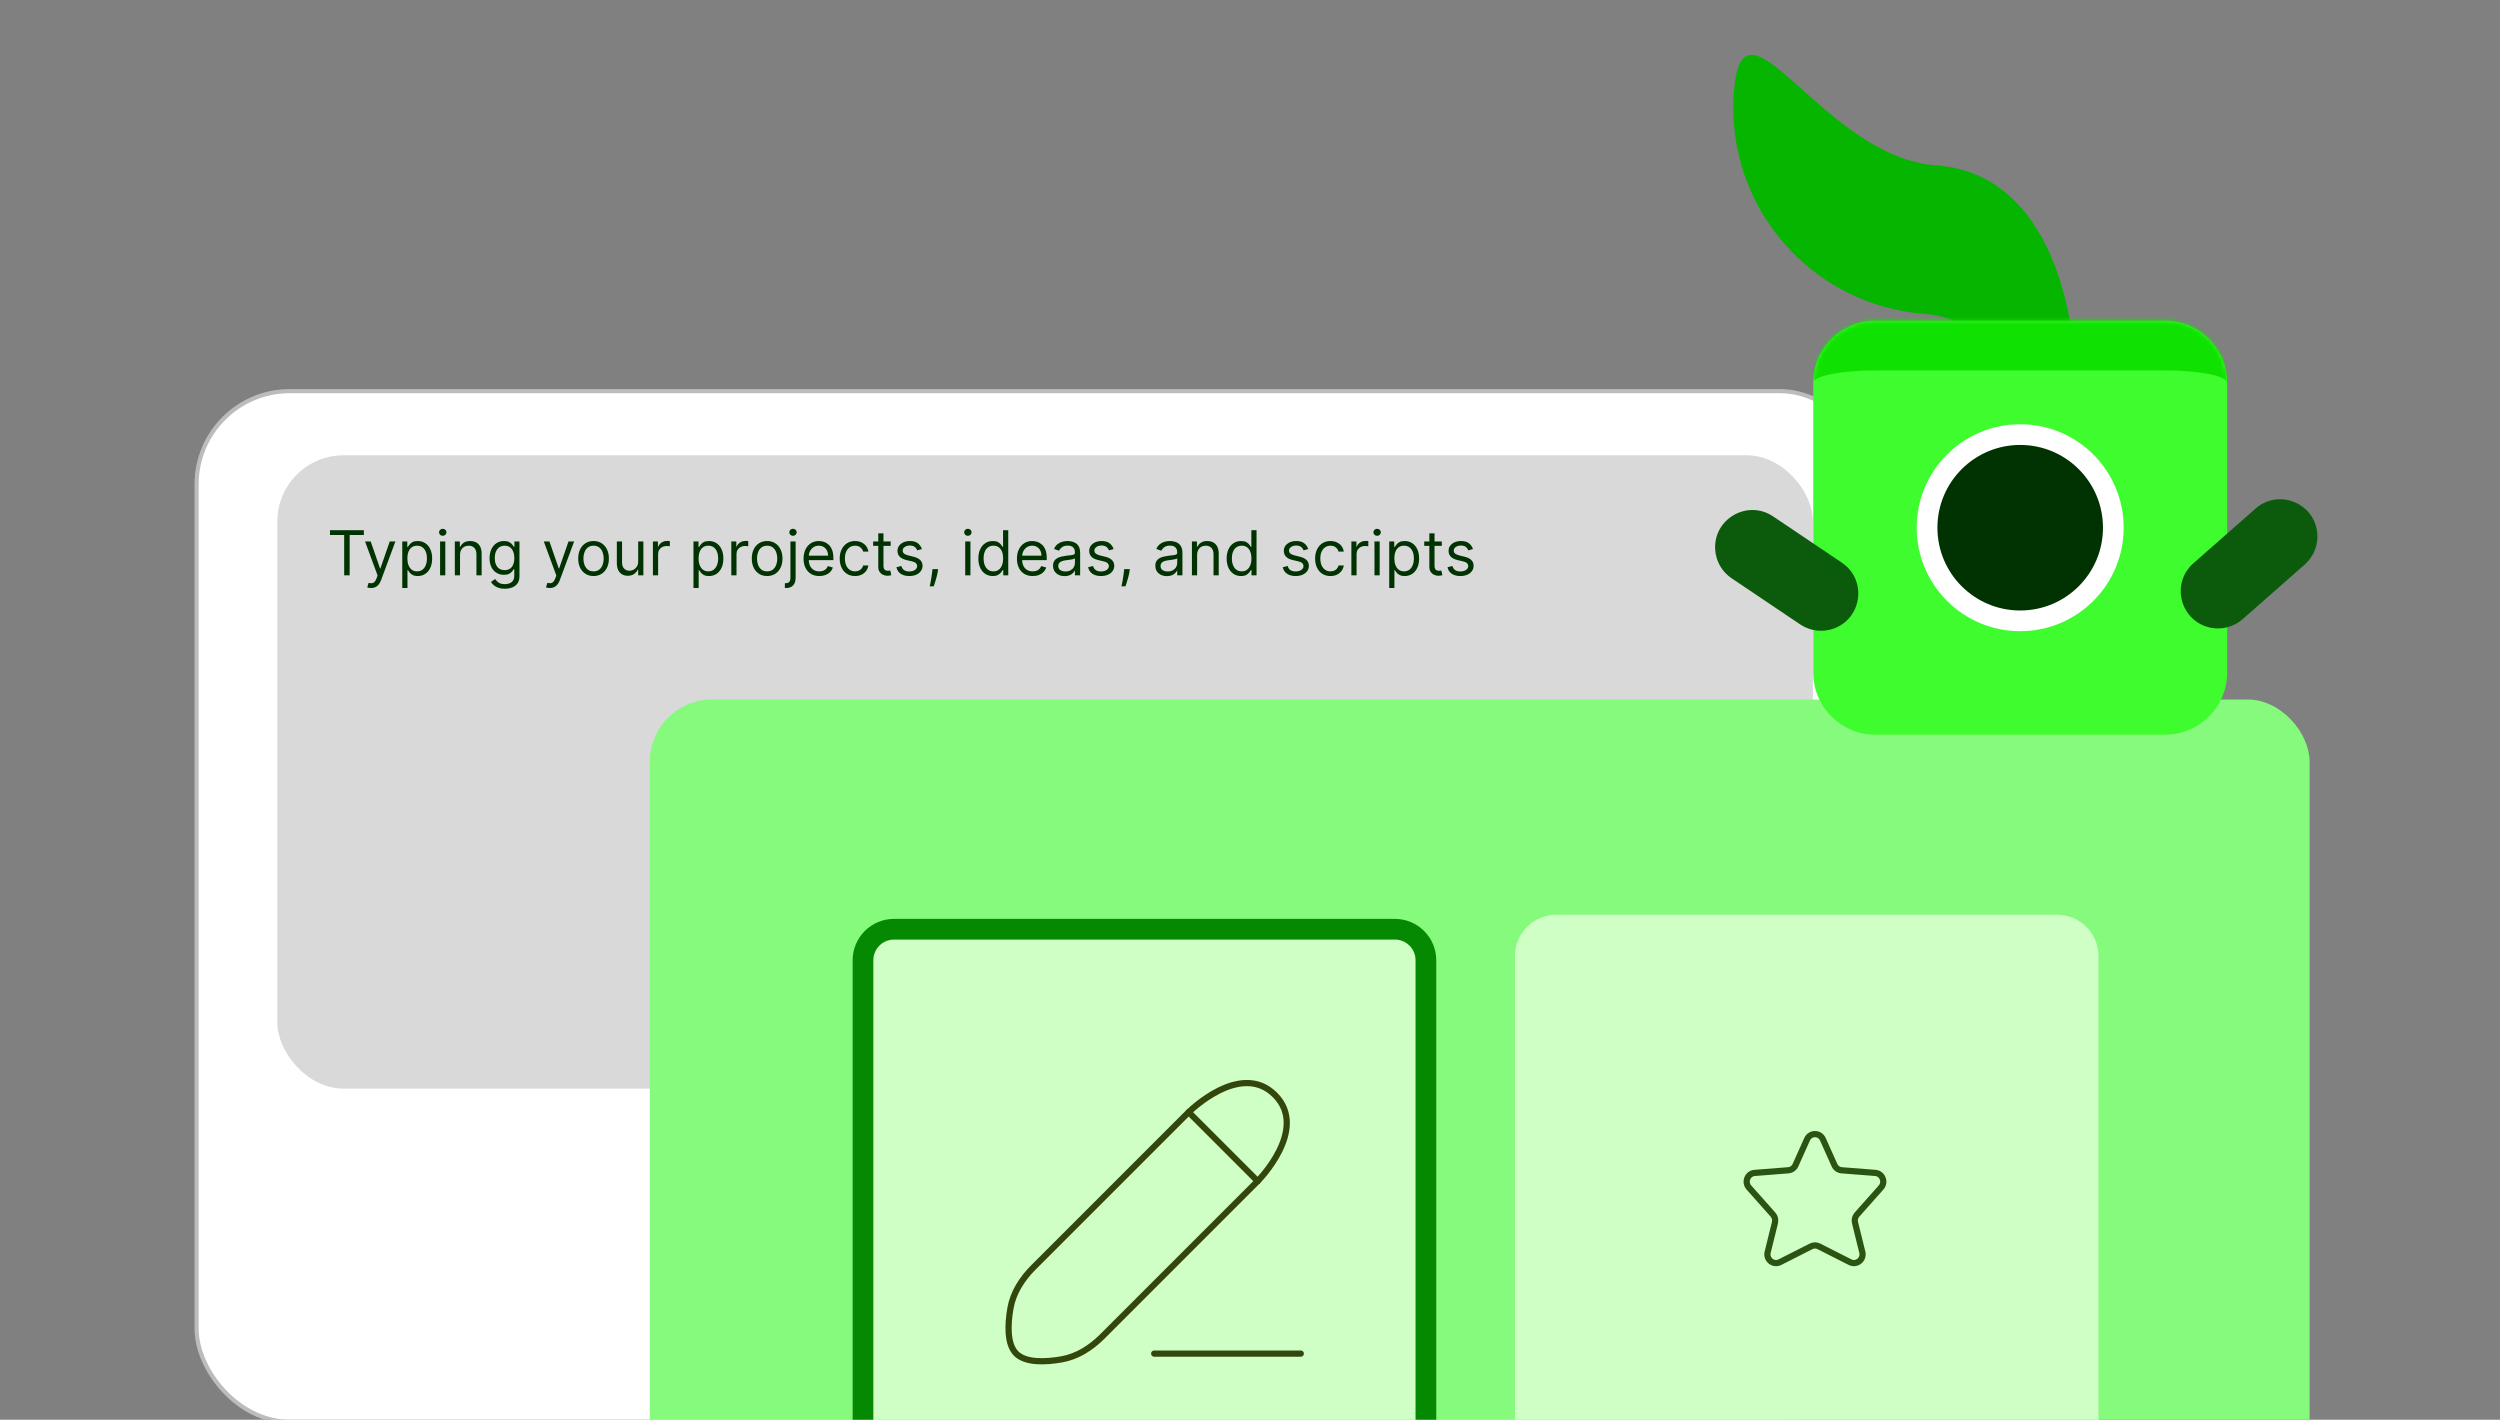 <svg width="604" height="343" viewBox="0 0 604 343" fill="none" xmlns="http://www.w3.org/2000/svg">
<rect x="0" y="0" width="604" height="343" fill="#808080" stroke="none"/>
<rect x="47.5" y="94.5" width="405" height="249" rx="22.5" fill="white" stroke="#BCBCBC"/>
<rect x="67" y="110" width="371" height="153" rx="16" fill="#D9D9D9"/>
<rect x="368" y="279" width="70" height="49" rx="11" fill="#0A6C08"/>
<path d="M411 295L394 302L401 305L404 312L411 295Z" stroke="white" stroke-width="1.5" stroke-linejoin="round"/>
<path d="M79.724 129.263V128.091H87.906V129.263H84.476V139H83.155V129.263H79.724ZM89.647 142.068C89.434 142.068 89.244 142.05 89.077 142.015C88.91 141.983 88.794 141.951 88.731 141.919L89.05 140.811C89.356 140.889 89.625 140.918 89.86 140.896C90.094 140.875 90.302 140.77 90.483 140.582C90.668 140.397 90.836 140.097 90.989 139.682L91.224 139.043L88.198 130.818H89.561L91.82 137.338H91.905L94.164 130.818H95.527L92.054 140.193C91.898 140.616 91.705 140.966 91.474 141.243C91.243 141.523 90.975 141.731 90.669 141.866C90.368 142.001 90.027 142.068 89.647 142.068ZM97.187 142.068V130.818H98.401V132.118H98.55C98.643 131.976 98.77 131.795 98.934 131.575C99.101 131.351 99.339 131.152 99.648 130.978C99.96 130.8 100.383 130.712 100.915 130.712C101.604 130.712 102.212 130.884 102.737 131.228C103.263 131.573 103.673 132.061 103.968 132.693C104.262 133.325 104.41 134.071 104.41 134.93C104.41 135.797 104.262 136.548 103.968 137.184C103.673 137.816 103.264 138.306 102.742 138.654C102.22 138.998 101.619 139.17 100.937 139.17C100.411 139.17 99.99 139.083 99.674 138.909C99.358 138.732 99.115 138.531 98.945 138.308C98.774 138.08 98.643 137.892 98.55 137.743H98.444V142.068H97.187ZM98.422 134.909C98.422 135.527 98.513 136.072 98.694 136.544C98.875 137.013 99.14 137.381 99.488 137.647C99.836 137.91 100.262 138.041 100.766 138.041C101.292 138.041 101.73 137.903 102.082 137.626C102.437 137.345 102.703 136.969 102.881 136.496C103.062 136.021 103.153 135.491 103.153 134.909C103.153 134.334 103.064 133.815 102.886 133.354C102.712 132.888 102.448 132.521 102.093 132.251C101.741 131.978 101.299 131.841 100.766 131.841C100.255 131.841 99.825 131.971 99.477 132.23C99.129 132.485 98.866 132.844 98.689 133.306C98.511 133.764 98.422 134.298 98.422 134.909ZM106.327 139V130.818H107.584V139H106.327ZM106.967 129.455C106.722 129.455 106.51 129.371 106.333 129.204C106.159 129.037 106.072 128.837 106.072 128.602C106.072 128.368 106.159 128.167 106.333 128C106.51 127.833 106.722 127.75 106.967 127.75C107.212 127.75 107.421 127.833 107.595 128C107.773 128.167 107.861 128.368 107.861 128.602C107.861 128.837 107.773 129.037 107.595 129.204C107.421 129.371 107.212 129.455 106.967 129.455ZM111.144 134.078V139H109.887V130.818H111.101V132.097H111.208C111.4 131.681 111.691 131.347 112.081 131.095C112.472 130.839 112.976 130.712 113.594 130.712C114.148 130.712 114.633 130.825 115.048 131.053C115.464 131.276 115.787 131.617 116.018 132.075C116.249 132.53 116.364 133.105 116.364 133.801V139H115.107V133.886C115.107 133.244 114.94 132.743 114.606 132.384C114.273 132.022 113.814 131.841 113.232 131.841C112.831 131.841 112.472 131.928 112.156 132.102C111.844 132.276 111.597 132.53 111.416 132.864C111.235 133.197 111.144 133.602 111.144 134.078ZM121.964 142.239C121.357 142.239 120.835 142.161 120.398 142.004C119.961 141.852 119.597 141.649 119.306 141.397C119.018 141.148 118.789 140.882 118.619 140.598L119.62 139.895C119.734 140.044 119.878 140.214 120.052 140.406C120.226 140.602 120.464 140.77 120.765 140.912C121.071 141.058 121.47 141.131 121.964 141.131C122.624 141.131 123.169 140.971 123.599 140.651C124.029 140.332 124.244 139.831 124.244 139.149V137.487H124.137C124.045 137.636 123.913 137.821 123.743 138.041C123.576 138.258 123.335 138.451 123.019 138.622C122.706 138.789 122.283 138.872 121.751 138.872C121.09 138.872 120.497 138.716 119.972 138.403C119.45 138.091 119.036 137.636 118.731 137.04C118.429 136.443 118.278 135.719 118.278 134.866C118.278 134.028 118.425 133.299 118.72 132.677C119.015 132.052 119.425 131.569 119.95 131.228C120.476 130.884 121.083 130.712 121.772 130.712C122.305 130.712 122.727 130.8 123.04 130.978C123.356 131.152 123.597 131.351 123.764 131.575C123.935 131.795 124.066 131.976 124.158 132.118H124.286V130.818H125.501V139.234C125.501 139.938 125.341 140.509 125.021 140.95C124.705 141.393 124.279 141.718 123.743 141.924C123.21 142.134 122.617 142.239 121.964 142.239ZM121.921 137.743C122.426 137.743 122.852 137.627 123.2 137.397C123.548 137.166 123.812 136.834 123.993 136.401C124.174 135.967 124.265 135.449 124.265 134.845C124.265 134.256 124.176 133.735 123.999 133.284C123.821 132.833 123.558 132.48 123.21 132.224C122.862 131.969 122.433 131.841 121.921 131.841C121.389 131.841 120.945 131.976 120.59 132.246C120.238 132.516 119.973 132.878 119.796 133.332C119.622 133.787 119.535 134.291 119.535 134.845C119.535 135.413 119.624 135.916 119.801 136.353C119.982 136.786 120.249 137.127 120.6 137.375C120.955 137.62 121.396 137.743 121.921 137.743ZM132.83 142.068C132.617 142.068 132.427 142.05 132.26 142.015C132.093 141.983 131.978 141.951 131.914 141.919L132.234 140.811C132.539 140.889 132.809 140.918 133.043 140.896C133.278 140.875 133.486 140.77 133.667 140.582C133.851 140.397 134.02 140.097 134.173 139.682L134.407 139.043L131.381 130.818H132.745L135.004 137.338H135.089L137.347 130.818H138.711L135.238 140.193C135.082 140.616 134.888 140.966 134.657 141.243C134.427 141.523 134.158 141.731 133.853 141.866C133.551 142.001 133.21 142.068 132.83 142.068ZM143.401 139.17C142.663 139.17 142.014 138.995 141.457 138.643C140.903 138.292 140.47 137.8 140.157 137.168C139.848 136.536 139.694 135.797 139.694 134.952C139.694 134.099 139.848 133.355 140.157 132.72C140.47 132.084 140.903 131.591 141.457 131.239C142.014 130.887 142.663 130.712 143.401 130.712C144.14 130.712 144.786 130.887 145.34 131.239C145.898 131.591 146.331 132.084 146.64 132.72C146.952 133.355 147.109 134.099 147.109 134.952C147.109 135.797 146.952 136.536 146.64 137.168C146.331 137.8 145.898 138.292 145.34 138.643C144.786 138.995 144.14 139.17 143.401 139.17ZM143.401 138.041C143.962 138.041 144.424 137.897 144.786 137.61C145.148 137.322 145.416 136.944 145.59 136.475C145.764 136.006 145.851 135.499 145.851 134.952C145.851 134.405 145.764 133.895 145.59 133.423C145.416 132.951 145.148 132.569 144.786 132.278C144.424 131.987 143.962 131.841 143.401 131.841C142.84 131.841 142.378 131.987 142.016 132.278C141.654 132.569 141.386 132.951 141.212 133.423C141.038 133.895 140.951 134.405 140.951 134.952C140.951 135.499 141.038 136.006 141.212 136.475C141.386 136.944 141.654 137.322 142.016 137.61C142.378 137.897 142.84 138.041 143.401 138.041ZM154.184 135.655V130.818H155.441V139H154.184V137.615H154.099C153.907 138.031 153.608 138.384 153.204 138.675C152.799 138.963 152.287 139.107 151.67 139.107C151.158 139.107 150.704 138.995 150.306 138.771C149.908 138.544 149.596 138.203 149.368 137.748C149.141 137.29 149.028 136.713 149.028 136.017V130.818H150.285V135.932C150.285 136.528 150.452 137.004 150.785 137.359C151.123 137.714 151.552 137.892 152.074 137.892C152.387 137.892 152.705 137.812 153.028 137.652C153.355 137.493 153.628 137.248 153.848 136.917C154.072 136.587 154.184 136.166 154.184 135.655ZM157.743 139V130.818H158.958V132.054H159.043C159.192 131.649 159.462 131.321 159.853 131.069C160.243 130.816 160.684 130.69 161.174 130.69C161.266 130.69 161.381 130.692 161.52 130.696C161.658 130.699 161.763 130.705 161.834 130.712V131.99C161.792 131.979 161.694 131.963 161.541 131.942C161.392 131.917 161.234 131.905 161.067 131.905C160.669 131.905 160.314 131.988 160.002 132.155C159.693 132.319 159.448 132.546 159.267 132.837C159.089 133.125 159 133.453 159 133.822V139H157.743ZM167.543 142.068V130.818H168.758V132.118H168.907C168.999 131.976 169.127 131.795 169.29 131.575C169.457 131.351 169.695 131.152 170.004 130.978C170.317 130.8 170.739 130.712 171.272 130.712C171.961 130.712 172.568 130.884 173.094 131.228C173.619 131.573 174.029 132.061 174.324 132.693C174.619 133.325 174.766 134.071 174.766 134.93C174.766 135.797 174.619 136.548 174.324 137.184C174.029 137.816 173.621 138.306 173.099 138.654C172.577 138.998 171.975 139.17 171.293 139.17C170.768 139.17 170.347 139.083 170.031 138.909C169.715 138.732 169.471 138.531 169.301 138.308C169.131 138.08 168.999 137.892 168.907 137.743H168.8V142.068H167.543ZM168.779 134.909C168.779 135.527 168.869 136.072 169.051 136.544C169.232 137.013 169.496 137.381 169.844 137.647C170.192 137.91 170.618 138.041 171.123 138.041C171.648 138.041 172.087 137.903 172.438 137.626C172.794 137.345 173.06 136.969 173.237 136.496C173.419 136.021 173.509 135.491 173.509 134.909C173.509 134.334 173.42 133.815 173.243 133.354C173.069 132.888 172.804 132.521 172.449 132.251C172.097 131.978 171.655 131.841 171.123 131.841C170.611 131.841 170.182 131.971 169.834 132.23C169.486 132.485 169.223 132.844 169.045 133.306C168.868 133.764 168.779 134.298 168.779 134.909ZM176.684 139V130.818H177.898V132.054H177.983C178.133 131.649 178.403 131.321 178.793 131.069C179.184 130.816 179.624 130.69 180.114 130.69C180.206 130.69 180.322 130.692 180.46 130.696C180.599 130.699 180.704 130.705 180.775 130.712V131.99C180.732 131.979 180.634 131.963 180.482 131.942C180.333 131.917 180.175 131.905 180.008 131.905C179.61 131.905 179.255 131.988 178.942 132.155C178.633 132.319 178.388 132.546 178.207 132.837C178.03 133.125 177.941 133.453 177.941 133.822V139H176.684ZM185.34 139.17C184.601 139.17 183.953 138.995 183.395 138.643C182.841 138.292 182.408 137.8 182.096 137.168C181.787 136.536 181.632 135.797 181.632 134.952C181.632 134.099 181.787 133.355 182.096 132.72C182.408 132.084 182.841 131.591 183.395 131.239C183.953 130.887 184.601 130.712 185.34 130.712C186.078 130.712 186.725 130.887 187.279 131.239C187.836 131.591 188.269 132.084 188.578 132.72C188.891 133.355 189.047 134.099 189.047 134.952C189.047 135.797 188.891 136.536 188.578 137.168C188.269 137.8 187.836 138.292 187.279 138.643C186.725 138.995 186.078 139.17 185.34 139.17ZM185.34 138.041C185.901 138.041 186.362 137.897 186.725 137.61C187.087 137.322 187.355 136.944 187.529 136.475C187.703 136.006 187.79 135.499 187.79 134.952C187.79 134.405 187.703 133.895 187.529 133.423C187.355 132.951 187.087 132.569 186.725 132.278C186.362 131.987 185.901 131.841 185.34 131.841C184.779 131.841 184.317 131.987 183.955 132.278C183.593 132.569 183.324 132.951 183.15 133.423C182.976 133.895 182.889 134.405 182.889 134.952C182.889 135.499 182.976 136.006 183.15 136.475C183.324 136.944 183.593 137.322 183.955 137.61C184.317 137.897 184.779 138.041 185.34 138.041ZM190.966 130.818H192.223V139.597C192.223 140.101 192.136 140.538 191.962 140.907C191.792 141.276 191.532 141.562 191.184 141.765C190.84 141.967 190.405 142.068 189.879 142.068C189.837 142.068 189.794 142.068 189.752 142.068C189.709 142.068 189.666 142.068 189.624 142.068V140.896C189.666 140.896 189.705 140.896 189.741 140.896C189.776 140.896 189.815 140.896 189.858 140.896C190.242 140.896 190.522 140.783 190.7 140.555C190.877 140.332 190.966 140.012 190.966 139.597V130.818ZM191.584 129.455C191.339 129.455 191.128 129.371 190.95 129.204C190.776 129.037 190.689 128.837 190.689 128.602C190.689 128.368 190.776 128.167 190.95 128C191.128 127.833 191.339 127.75 191.584 127.75C191.829 127.75 192.038 127.833 192.212 128C192.39 128.167 192.479 128.368 192.479 128.602C192.479 128.837 192.39 129.037 192.212 129.204C192.038 129.371 191.829 129.455 191.584 129.455ZM197.956 139.17C197.168 139.17 196.488 138.996 195.916 138.648C195.348 138.297 194.909 137.807 194.6 137.178C194.295 136.546 194.142 135.811 194.142 134.973C194.142 134.135 194.295 133.396 194.6 132.757C194.909 132.114 195.339 131.614 195.889 131.255C196.443 130.893 197.089 130.712 197.828 130.712C198.254 130.712 198.675 130.783 199.091 130.925C199.506 131.067 199.884 131.298 200.225 131.617C200.566 131.933 200.838 132.352 201.04 132.874C201.243 133.396 201.344 134.039 201.344 134.803V135.335H195.037V134.249H200.065C200.065 133.787 199.973 133.375 199.788 133.013C199.607 132.651 199.348 132.365 199.011 132.155C198.677 131.946 198.283 131.841 197.828 131.841C197.327 131.841 196.894 131.965 196.528 132.214C196.166 132.459 195.887 132.778 195.692 133.173C195.497 133.567 195.399 133.989 195.399 134.44V135.165C195.399 135.783 195.506 136.306 195.719 136.736C195.935 137.162 196.235 137.487 196.619 137.711C197.002 137.931 197.448 138.041 197.956 138.041C198.286 138.041 198.585 137.995 198.851 137.903C199.121 137.807 199.353 137.665 199.549 137.477C199.744 137.285 199.895 137.047 200.001 136.763L201.216 137.104C201.088 137.516 200.873 137.878 200.571 138.19C200.27 138.499 199.897 138.741 199.453 138.915C199.009 139.085 198.51 139.17 197.956 139.17ZM206.58 139.17C205.813 139.17 205.152 138.989 204.598 138.627C204.044 138.265 203.618 137.766 203.32 137.13C203.022 136.495 202.873 135.768 202.873 134.952C202.873 134.121 203.025 133.387 203.331 132.752C203.64 132.113 204.069 131.614 204.62 131.255C205.174 130.893 205.82 130.712 206.559 130.712C207.134 130.712 207.652 130.818 208.114 131.031C208.576 131.244 208.954 131.543 209.249 131.926C209.543 132.31 209.726 132.757 209.797 133.268H208.54C208.444 132.896 208.231 132.565 207.901 132.278C207.574 131.987 207.134 131.841 206.58 131.841C206.09 131.841 205.66 131.969 205.291 132.224C204.925 132.477 204.639 132.833 204.433 133.295C204.231 133.753 204.13 134.291 204.13 134.909C204.13 135.541 204.229 136.092 204.428 136.56C204.63 137.029 204.914 137.393 205.28 137.652C205.65 137.912 206.083 138.041 206.58 138.041C206.907 138.041 207.203 137.984 207.469 137.871C207.736 137.757 207.961 137.594 208.146 137.381C208.331 137.168 208.462 136.912 208.54 136.614H209.797C209.726 137.097 209.55 137.532 209.27 137.919C208.993 138.302 208.625 138.608 208.167 138.835C207.713 139.059 207.184 139.17 206.58 139.17ZM215.193 130.818V131.884H210.953V130.818H215.193ZM212.189 128.858H213.446V136.656C213.446 137.011 213.498 137.278 213.6 137.455C213.707 137.629 213.842 137.746 214.005 137.807C214.172 137.864 214.348 137.892 214.533 137.892C214.671 137.892 214.785 137.885 214.874 137.871C214.962 137.853 215.033 137.839 215.087 137.828L215.342 138.957C215.257 138.989 215.138 139.021 214.985 139.053C214.833 139.089 214.639 139.107 214.405 139.107C214.05 139.107 213.702 139.03 213.361 138.877C213.023 138.725 212.743 138.492 212.519 138.18C212.299 137.867 212.189 137.473 212.189 136.997V128.858ZM222.733 132.651L221.604 132.97C221.533 132.782 221.428 132.599 221.29 132.422C221.155 132.24 220.97 132.091 220.736 131.974C220.501 131.857 220.201 131.798 219.835 131.798C219.335 131.798 218.917 131.914 218.584 132.145C218.253 132.372 218.088 132.661 218.088 133.013C218.088 133.325 218.202 133.572 218.429 133.753C218.656 133.934 219.012 134.085 219.494 134.206L220.709 134.504C221.441 134.682 221.986 134.953 222.344 135.319C222.703 135.681 222.882 136.148 222.882 136.72C222.882 137.189 222.747 137.608 222.477 137.977C222.211 138.347 221.838 138.638 221.359 138.851C220.879 139.064 220.322 139.17 219.686 139.17C218.852 139.17 218.161 138.989 217.614 138.627C217.067 138.265 216.721 137.736 216.575 137.04L217.769 136.741C217.882 137.182 218.097 137.512 218.413 137.732C218.733 137.952 219.15 138.062 219.665 138.062C220.251 138.062 220.716 137.938 221.061 137.69C221.409 137.437 221.583 137.136 221.583 136.784C221.583 136.5 221.483 136.262 221.284 136.07C221.085 135.875 220.78 135.729 220.368 135.634L219.004 135.314C218.255 135.136 217.705 134.861 217.353 134.488C217.005 134.112 216.831 133.641 216.831 133.077C216.831 132.615 216.961 132.207 217.22 131.852C217.483 131.496 217.84 131.218 218.291 131.015C218.745 130.813 219.26 130.712 219.835 130.712C220.645 130.712 221.281 130.889 221.742 131.244C222.208 131.599 222.538 132.068 222.733 132.651ZM226.65 137.509L226.564 138.084C226.504 138.489 226.412 138.922 226.287 139.384C226.167 139.845 226.041 140.28 225.909 140.689C225.778 141.097 225.669 141.422 225.584 141.663H224.625C224.672 141.436 224.732 141.136 224.807 140.763C224.881 140.39 224.956 139.973 225.03 139.511C225.108 139.053 225.172 138.585 225.222 138.105L225.286 137.509H226.65ZM233.197 139V130.818H234.455V139H233.197ZM233.837 129.455C233.592 129.455 233.38 129.371 233.203 129.204C233.029 129.037 232.942 128.837 232.942 128.602C232.942 128.368 233.029 128.167 233.203 128C233.38 127.833 233.592 127.75 233.837 127.75C234.082 127.75 234.291 127.833 234.465 128C234.643 128.167 234.732 128.368 234.732 128.602C234.732 128.837 234.643 129.037 234.465 129.204C234.291 129.371 234.082 129.455 233.837 129.455ZM239.847 139.17C239.165 139.17 238.563 138.998 238.041 138.654C237.519 138.306 237.11 137.816 236.816 137.184C236.521 136.548 236.373 135.797 236.373 134.93C236.373 134.071 236.521 133.325 236.816 132.693C237.11 132.061 237.521 131.573 238.046 131.228C238.572 130.884 239.179 130.712 239.868 130.712C240.4 130.712 240.821 130.8 241.13 130.978C241.443 131.152 241.681 131.351 241.844 131.575C242.011 131.795 242.141 131.976 242.233 132.118H242.339V128.091H243.597V139H242.382V137.743H242.233C242.141 137.892 242.009 138.08 241.839 138.308C241.668 138.531 241.425 138.732 241.109 138.909C240.793 139.083 240.372 139.17 239.847 139.17ZM240.017 138.041C240.521 138.041 240.947 137.91 241.295 137.647C241.643 137.381 241.908 137.013 242.089 136.544C242.27 136.072 242.361 135.527 242.361 134.909C242.361 134.298 242.272 133.764 242.094 133.306C241.917 132.844 241.654 132.485 241.306 132.23C240.958 131.971 240.528 131.841 240.017 131.841C239.484 131.841 239.04 131.978 238.685 132.251C238.334 132.521 238.069 132.888 237.892 133.354C237.718 133.815 237.631 134.334 237.631 134.909C237.631 135.491 237.719 136.021 237.897 136.496C238.078 136.969 238.344 137.345 238.696 137.626C239.051 137.903 239.491 138.041 240.017 138.041ZM249.504 139.17C248.715 139.17 248.035 138.996 247.464 138.648C246.896 138.297 246.457 137.807 246.148 137.178C245.843 136.546 245.69 135.811 245.69 134.973C245.69 134.135 245.843 133.396 246.148 132.757C246.457 132.114 246.887 131.614 247.437 131.255C247.991 130.893 248.637 130.712 249.376 130.712C249.802 130.712 250.223 130.783 250.638 130.925C251.054 131.067 251.432 131.298 251.773 131.617C252.114 131.933 252.386 132.352 252.588 132.874C252.79 133.396 252.892 134.039 252.892 134.803V135.335H246.585V134.249H251.613C251.613 133.787 251.521 133.375 251.336 133.013C251.155 132.651 250.896 132.365 250.559 132.155C250.225 131.946 249.831 131.841 249.376 131.841C248.875 131.841 248.442 131.965 248.076 132.214C247.714 132.459 247.435 132.778 247.24 133.173C247.045 133.567 246.947 133.989 246.947 134.44V135.165C246.947 135.783 247.054 136.306 247.267 136.736C247.483 137.162 247.783 137.487 248.167 137.711C248.55 137.931 248.996 138.041 249.504 138.041C249.834 138.041 250.132 137.995 250.399 137.903C250.669 137.807 250.901 137.665 251.097 137.477C251.292 137.285 251.443 137.047 251.549 136.763L252.764 137.104C252.636 137.516 252.421 137.878 252.119 138.19C251.817 138.499 251.445 138.741 251.001 138.915C250.557 139.085 250.058 139.17 249.504 139.17ZM257.212 139.192C256.693 139.192 256.223 139.094 255.8 138.899C255.377 138.7 255.042 138.414 254.793 138.041C254.545 137.665 254.42 137.21 254.42 136.678C254.42 136.209 254.513 135.829 254.697 135.538C254.882 135.243 255.129 135.012 255.438 134.845C255.747 134.678 256.088 134.554 256.46 134.472C256.837 134.387 257.215 134.32 257.595 134.27C258.092 134.206 258.495 134.158 258.804 134.126C259.117 134.091 259.344 134.032 259.486 133.95C259.632 133.869 259.704 133.727 259.704 133.524V133.482C259.704 132.956 259.561 132.548 259.273 132.256C258.989 131.965 258.557 131.82 257.979 131.82C257.378 131.82 256.908 131.951 256.567 132.214C256.226 132.477 255.986 132.757 255.848 133.055L254.655 132.629C254.868 132.132 255.152 131.745 255.507 131.468C255.866 131.187 256.256 130.992 256.679 130.882C257.105 130.768 257.524 130.712 257.936 130.712C258.199 130.712 258.501 130.744 258.842 130.808C259.186 130.868 259.518 130.994 259.838 131.186C260.161 131.377 260.429 131.667 260.642 132.054C260.855 132.441 260.962 132.96 260.962 133.609V139H259.704V137.892H259.641C259.555 138.07 259.413 138.26 259.214 138.462C259.016 138.664 258.751 138.837 258.421 138.979C258.09 139.121 257.687 139.192 257.212 139.192ZM257.403 138.062C257.9 138.062 258.32 137.965 258.66 137.77C259.005 137.574 259.264 137.322 259.438 137.013C259.616 136.704 259.704 136.379 259.704 136.038V134.888C259.651 134.952 259.534 135.01 259.353 135.064C259.175 135.113 258.969 135.158 258.735 135.197C258.504 135.232 258.279 135.264 258.059 135.293C257.842 135.317 257.666 135.339 257.531 135.357C257.204 135.399 256.899 135.468 256.615 135.564C256.334 135.657 256.107 135.797 255.933 135.985C255.763 136.17 255.677 136.422 255.677 136.741C255.677 137.178 255.839 137.509 256.162 137.732C256.489 137.952 256.903 138.062 257.403 138.062ZM269.051 132.651L267.922 132.97C267.851 132.782 267.746 132.599 267.608 132.422C267.473 132.24 267.288 132.091 267.054 131.974C266.82 131.857 266.52 131.798 266.154 131.798C265.653 131.798 265.236 131.914 264.902 132.145C264.572 132.372 264.407 132.661 264.407 133.013C264.407 133.325 264.52 133.572 264.748 133.753C264.975 133.934 265.33 134.085 265.813 134.206L267.027 134.504C267.759 134.682 268.304 134.953 268.663 135.319C269.021 135.681 269.201 136.148 269.201 136.72C269.201 137.189 269.066 137.608 268.796 137.977C268.529 138.347 268.157 138.638 267.677 138.851C267.198 139.064 266.64 139.17 266.005 139.17C265.17 139.17 264.479 138.989 263.933 138.627C263.386 138.265 263.039 137.736 262.894 137.04L264.087 136.741C264.201 137.182 264.415 137.512 264.732 137.732C265.051 137.952 265.468 138.062 265.983 138.062C266.569 138.062 267.034 137.938 267.379 137.69C267.727 137.437 267.901 137.136 267.901 136.784C267.901 136.5 267.801 136.262 267.603 136.07C267.404 135.875 267.098 135.729 266.686 135.634L265.323 135.314C264.574 135.136 264.023 134.861 263.672 134.488C263.324 134.112 263.15 133.641 263.15 133.077C263.15 132.615 263.279 132.207 263.538 131.852C263.801 131.496 264.158 131.218 264.609 131.015C265.064 130.813 265.578 130.712 266.154 130.712C266.963 130.712 267.599 130.889 268.061 131.244C268.526 131.599 268.856 132.068 269.051 132.651ZM272.968 137.509L272.883 138.084C272.822 138.489 272.73 138.922 272.606 139.384C272.485 139.845 272.359 140.28 272.228 140.689C272.096 141.097 271.988 141.422 271.903 141.663H270.944C270.99 141.436 271.05 141.136 271.125 140.763C271.199 140.39 271.274 139.973 271.349 139.511C271.427 139.053 271.491 138.585 271.54 138.105L271.604 137.509H272.968ZM281.923 139.192C281.405 139.192 280.934 139.094 280.512 138.899C280.089 138.7 279.754 138.414 279.505 138.041C279.257 137.665 279.132 137.21 279.132 136.678C279.132 136.209 279.225 135.829 279.409 135.538C279.594 135.243 279.841 135.012 280.15 134.845C280.459 134.678 280.8 134.554 281.172 134.472C281.549 134.387 281.927 134.32 282.307 134.27C282.804 134.206 283.207 134.158 283.516 134.126C283.829 134.091 284.056 134.032 284.198 133.95C284.344 133.869 284.416 133.727 284.416 133.524V133.482C284.416 132.956 284.273 132.548 283.985 132.256C283.701 131.965 283.269 131.82 282.691 131.82C282.09 131.82 281.62 131.951 281.279 132.214C280.938 132.477 280.698 132.757 280.56 133.055L279.367 132.629C279.58 132.132 279.864 131.745 280.219 131.468C280.578 131.187 280.968 130.992 281.391 130.882C281.817 130.768 282.236 130.712 282.648 130.712C282.911 130.712 283.213 130.744 283.553 130.808C283.898 130.868 284.23 130.994 284.55 131.186C284.873 131.377 285.141 131.667 285.354 132.054C285.567 132.441 285.673 132.96 285.673 133.609V139H284.416V137.892H284.352C284.267 138.07 284.125 138.26 283.926 138.462C283.727 138.664 283.463 138.837 283.133 138.979C282.802 139.121 282.399 139.192 281.923 139.192ZM282.115 138.062C282.612 138.062 283.031 137.965 283.372 137.77C283.717 137.574 283.976 137.322 284.15 137.013C284.328 136.704 284.416 136.379 284.416 136.038V134.888C284.363 134.952 284.246 135.01 284.065 135.064C283.887 135.113 283.681 135.158 283.447 135.197C283.216 135.232 282.991 135.264 282.77 135.293C282.554 135.317 282.378 135.339 282.243 135.357C281.916 135.399 281.611 135.468 281.327 135.564C281.046 135.657 280.819 135.797 280.645 135.985C280.475 136.17 280.389 136.422 280.389 136.741C280.389 137.178 280.551 137.509 280.874 137.732C281.201 137.952 281.615 138.062 282.115 138.062ZM289.225 134.078V139H287.968V130.818H289.182V132.097H289.289C289.481 131.681 289.772 131.347 290.163 131.095C290.553 130.839 291.057 130.712 291.675 130.712C292.229 130.712 292.714 130.825 293.13 131.053C293.545 131.276 293.868 131.617 294.099 132.075C294.33 132.53 294.445 133.105 294.445 133.801V139H293.188V133.886C293.188 133.244 293.021 132.743 292.687 132.384C292.354 132.022 291.896 131.841 291.313 131.841C290.912 131.841 290.553 131.928 290.237 132.102C289.925 132.276 289.678 132.53 289.497 132.864C289.316 133.197 289.225 133.602 289.225 134.078ZM299.832 139.17C299.15 139.17 298.548 138.998 298.026 138.654C297.504 138.306 297.096 137.816 296.801 137.184C296.506 136.548 296.359 135.797 296.359 134.93C296.359 134.071 296.506 133.325 296.801 132.693C297.096 132.061 297.506 131.573 298.031 131.228C298.557 130.884 299.164 130.712 299.853 130.712C300.386 130.712 300.807 130.8 301.116 130.978C301.428 131.152 301.666 131.351 301.829 131.575C301.996 131.795 302.126 131.976 302.218 132.118H302.325V128.091H303.582V139H302.367V137.743H302.218C302.126 137.892 301.994 138.08 301.824 138.308C301.654 138.531 301.41 138.732 301.094 138.909C300.778 139.083 300.357 139.17 299.832 139.17ZM300.002 138.041C300.507 138.041 300.933 137.91 301.281 137.647C301.629 137.381 301.893 137.013 302.074 136.544C302.256 136.072 302.346 135.527 302.346 134.909C302.346 134.298 302.257 133.764 302.08 133.306C301.902 132.844 301.639 132.485 301.291 132.23C300.943 131.971 300.514 131.841 300.002 131.841C299.47 131.841 299.026 131.978 298.671 132.251C298.319 132.521 298.055 132.888 297.877 133.354C297.703 133.815 297.616 134.334 297.616 134.909C297.616 135.491 297.705 136.021 297.882 136.496C298.063 136.969 298.33 137.345 298.681 137.626C299.036 137.903 299.477 138.041 300.002 138.041ZM316.073 132.651L314.944 132.97C314.873 132.782 314.768 132.599 314.629 132.422C314.494 132.24 314.31 132.091 314.075 131.974C313.841 131.857 313.541 131.798 313.175 131.798C312.675 131.798 312.257 131.914 311.923 132.145C311.593 132.372 311.428 132.661 311.428 133.013C311.428 133.325 311.542 133.572 311.769 133.753C311.996 133.934 312.351 134.085 312.834 134.206L314.049 134.504C314.78 134.682 315.325 134.953 315.684 135.319C316.043 135.681 316.222 136.148 316.222 136.72C316.222 137.189 316.087 137.608 315.817 137.977C315.551 138.347 315.178 138.638 314.699 138.851C314.219 139.064 313.662 139.17 313.026 139.17C312.192 139.17 311.501 138.989 310.954 138.627C310.407 138.265 310.061 137.736 309.915 137.04L311.108 136.741C311.222 137.182 311.437 137.512 311.753 137.732C312.073 137.952 312.49 138.062 313.005 138.062C313.591 138.062 314.056 137.938 314.4 137.69C314.748 137.437 314.922 137.136 314.922 136.784C314.922 136.5 314.823 136.262 314.624 136.07C314.425 135.875 314.12 135.729 313.708 135.634L312.344 135.314C311.595 135.136 311.045 134.861 310.693 134.488C310.345 134.112 310.171 133.641 310.171 133.077C310.171 132.615 310.301 132.207 310.56 131.852C310.823 131.496 311.18 131.218 311.631 131.015C312.085 130.813 312.6 130.712 313.175 130.712C313.985 130.712 314.621 130.889 315.082 131.244C315.547 131.599 315.878 132.068 316.073 132.651ZM321.438 139.17C320.671 139.17 320.011 138.989 319.457 138.627C318.903 138.265 318.477 137.766 318.178 137.13C317.88 136.495 317.731 135.768 317.731 134.952C317.731 134.121 317.884 133.387 318.189 132.752C318.498 132.113 318.928 131.614 319.478 131.255C320.032 130.893 320.678 130.712 321.417 130.712C321.992 130.712 322.511 130.818 322.972 131.031C323.434 131.244 323.812 131.543 324.107 131.926C324.402 132.31 324.585 132.757 324.656 133.268H323.399C323.303 132.896 323.09 132.565 322.759 132.278C322.433 131.987 321.992 131.841 321.438 131.841C320.948 131.841 320.519 131.969 320.149 132.224C319.783 132.477 319.498 132.833 319.292 133.295C319.089 133.753 318.988 134.291 318.988 134.909C318.988 135.541 319.087 136.092 319.286 136.56C319.489 137.029 319.773 137.393 320.139 137.652C320.508 137.912 320.941 138.041 321.438 138.041C321.765 138.041 322.062 137.984 322.328 137.871C322.594 137.757 322.82 137.594 323.004 137.381C323.189 137.168 323.32 136.912 323.399 136.614H324.656C324.585 137.097 324.409 137.532 324.128 137.919C323.851 138.302 323.484 138.608 323.026 138.835C322.571 139.059 322.042 139.17 321.438 139.17ZM326.493 139V130.818H327.708V132.054H327.793C327.942 131.649 328.212 131.321 328.603 131.069C328.993 130.816 329.434 130.69 329.924 130.69C330.016 130.69 330.131 130.692 330.27 130.696C330.408 130.699 330.513 130.705 330.584 130.712V131.99C330.542 131.979 330.444 131.963 330.291 131.942C330.142 131.917 329.984 131.905 329.817 131.905C329.419 131.905 329.064 131.988 328.752 132.155C328.443 132.319 328.198 132.546 328.017 132.837C327.839 133.125 327.75 133.453 327.75 133.822V139H326.493ZM332.074 139V130.818H333.331V139H332.074ZM332.714 129.455C332.469 129.455 332.257 129.371 332.08 129.204C331.906 129.037 331.819 128.837 331.819 128.602C331.819 128.368 331.906 128.167 332.08 128C332.257 127.833 332.469 127.75 332.714 127.75C332.959 127.75 333.168 127.833 333.342 128C333.52 128.167 333.608 128.368 333.608 128.602C333.608 128.837 333.52 129.037 333.342 129.204C333.168 129.371 332.959 129.455 332.714 129.455ZM335.634 142.068V130.818H336.848V132.118H336.998C337.09 131.976 337.218 131.795 337.381 131.575C337.548 131.351 337.786 131.152 338.095 130.978C338.407 130.8 338.83 130.712 339.363 130.712C340.052 130.712 340.659 130.884 341.184 131.228C341.71 131.573 342.12 132.061 342.415 132.693C342.71 133.325 342.857 134.071 342.857 134.93C342.857 135.797 342.71 136.548 342.415 137.184C342.12 137.816 341.712 138.306 341.19 138.654C340.668 138.998 340.066 139.17 339.384 139.17C338.858 139.17 338.438 139.083 338.122 138.909C337.805 138.732 337.562 138.531 337.392 138.308C337.221 138.08 337.09 137.892 336.998 137.743H336.891V142.068H335.634ZM336.87 134.909C336.87 135.527 336.96 136.072 337.141 136.544C337.323 137.013 337.587 137.381 337.935 137.647C338.283 137.91 338.709 138.041 339.214 138.041C339.739 138.041 340.178 137.903 340.529 137.626C340.884 137.345 341.151 136.969 341.328 136.496C341.509 136.021 341.6 135.491 341.6 134.909C341.6 134.334 341.511 133.815 341.334 133.354C341.16 132.888 340.895 132.521 340.54 132.251C340.188 131.978 339.746 131.841 339.214 131.841C338.702 131.841 338.272 131.971 337.924 132.23C337.576 132.485 337.314 132.844 337.136 133.306C336.959 133.764 336.87 134.298 336.87 134.909ZM348.333 130.818V131.884H344.093V130.818H348.333ZM345.329 128.858H346.586V136.656C346.586 137.011 346.637 137.278 346.74 137.455C346.847 137.629 346.982 137.746 347.145 137.807C347.312 137.864 347.488 137.892 347.672 137.892C347.811 137.892 347.924 137.885 348.013 137.871C348.102 137.853 348.173 137.839 348.226 137.828L348.482 138.957C348.397 138.989 348.278 139.021 348.125 139.053C347.972 139.089 347.779 139.107 347.544 139.107C347.189 139.107 346.841 139.03 346.5 138.877C346.163 138.725 345.883 138.492 345.659 138.18C345.439 137.867 345.329 137.473 345.329 136.997V128.858ZM355.873 132.651L354.744 132.97C354.672 132.782 354.568 132.599 354.429 132.422C354.294 132.24 354.11 132.091 353.875 131.974C353.641 131.857 353.341 131.798 352.975 131.798C352.474 131.798 352.057 131.914 351.723 132.145C351.393 132.372 351.228 132.661 351.228 133.013C351.228 133.325 351.342 133.572 351.569 133.753C351.796 133.934 352.151 134.085 352.634 134.206L353.849 134.504C354.58 134.682 355.125 134.953 355.484 135.319C355.843 135.681 356.022 136.148 356.022 136.72C356.022 137.189 355.887 137.608 355.617 137.977C355.351 138.347 354.978 138.638 354.498 138.851C354.019 139.064 353.462 139.17 352.826 139.17C351.991 139.17 351.301 138.989 350.754 138.627C350.207 138.265 349.861 137.736 349.715 137.04L350.908 136.741C351.022 137.182 351.237 137.512 351.553 137.732C351.872 137.952 352.29 138.062 352.805 138.062C353.391 138.062 353.856 137.938 354.2 137.69C354.548 137.437 354.722 137.136 354.722 136.784C354.722 136.5 354.623 136.262 354.424 136.07C354.225 135.875 353.92 135.729 353.508 135.634L352.144 135.314C351.395 135.136 350.844 134.861 350.493 134.488C350.145 134.112 349.971 133.641 349.971 133.077C349.971 132.615 350.1 132.207 350.36 131.852C350.622 131.496 350.979 131.218 351.43 131.015C351.885 130.813 352.4 130.712 352.975 130.712C353.785 130.712 354.42 130.889 354.882 131.244C355.347 131.599 355.677 132.068 355.873 132.651Z" fill="#003301"/>
<rect x="157" y="169" width="401" height="252" rx="15" fill="#86FA7C"/>
<path d="M208.5 232C208.5 227.858 211.858 224.5 216 224.5H337C341.142 224.5 344.5 227.858 344.5 232V347C344.5 351.142 341.142 354.5 337 354.5H216C211.858 354.5 208.5 351.142 208.5 347V232Z" fill="#CFFFC5" stroke="#068902" stroke-width="5"/>
<path d="M501.347 103.486C499.39 131.031 492.759 77.813 465.214 75.856C437.669 73.899 416.926 49.983 418.883 22.439C420.84 -5.106 440.22 37.99 467.765 39.947C495.31 41.904 503.304 75.942 501.347 103.486Z" fill="#06B500"/>
<mask id="path-9-inside-1_10_5" fill="white">
<path d="M438.08 92.496C438.08 84.212 444.796 77.496 453.08 77.496H523.08C531.364 77.496 538.08 84.212 538.08 92.496V162.496C538.08 170.78 531.364 177.496 523.08 177.496H453.08C444.796 177.496 438.08 170.78 438.08 162.496V92.496Z"/>
</mask>
<path d="M438.08 92.496C438.08 84.212 444.796 77.496 453.08 77.496H523.08C531.364 77.496 538.08 84.212 538.08 92.496V162.496C538.08 170.78 531.364 177.496 523.08 177.496H453.08C444.796 177.496 438.08 170.78 438.08 162.496V92.496Z" fill="#3FFC2E"/>
<path d="M438.08 92.496C438.08 77.584 450.168 65.496 465.08 65.496H511.08C525.992 65.496 538.08 77.584 538.08 92.496C538.08 90.839 531.364 89.496 523.08 89.496H453.08C444.796 89.496 438.08 90.839 438.08 92.496ZM538.08 177.496H438.08H538.08ZM438.08 177.496V77.496V177.496ZM538.08 77.496V177.496V77.496Z" fill="#0FE200" mask="url(#path-9-inside-1_10_5)"/>
<circle cx="488.08" cy="127.496" r="25" fill="white"/>
<circle cx="488.08" cy="127.496" r="20" fill="#003301"/>
<path d="M414.393 132.854C413.878 125.383 422.183 120.588 428.396 124.77L444.986 135.933C451.077 140.032 449.962 149.307 443.073 151.845C440.361 152.844 437.335 152.48 434.937 150.867L418.347 139.703C416.043 138.153 414.583 135.625 414.393 132.854Z" fill="#0C5B0C"/>
<path d="M534.187 151.676C526.831 150.273 524.305 141.023 529.929 136.077L544.944 122.871C550.457 118.022 559.144 121.459 559.847 128.767C560.123 131.644 559.002 134.478 556.832 136.387L541.817 149.593C539.731 151.427 536.916 152.196 534.187 151.676Z" fill="#0C5B0C"/>
<path d="M366 231C366 225.477 370.477 221 376 221H497C502.523 221 507 225.477 507 231V346C507 351.523 502.523 356 497 356H376C370.477 356 366 351.523 366 346V231Z" fill="#CFFFC5"/>
<path d="M439.434 301.118C438.846 300.82 438.154 300.82 437.566 301.118L430.029 304.938C428.433 305.747 426.635 304.285 427.068 302.53L428.831 295.385C428.999 294.702 428.821 293.978 428.357 293.455L422.539 286.903C421.38 285.597 422.203 283.51 423.932 283.375L432.047 282.742C432.806 282.683 433.474 282.21 433.789 281.507L436.598 275.241C437.34 273.586 439.66 273.586 440.402 275.241L443.211 281.507C443.526 282.21 444.194 282.683 444.953 282.742L453.068 283.375C454.796 283.51 455.62 285.597 454.461 286.903L448.643 293.455C448.179 293.978 448.001 294.702 448.169 295.385L449.932 302.53C450.365 304.285 448.567 305.747 446.971 304.938L439.434 301.118Z" stroke="#2B5312" stroke-width="1.5" stroke-linecap="round" stroke-linejoin="round"/>
<path d="M278.852 327.031H314.269" stroke="#33470D" stroke-width="1.5" stroke-linecap="round" stroke-linejoin="round"/>
<path d="M245.518 327.031C247.803 329.317 252.596 329.095 256.457 328.429C260.282 327.769 263.613 325.602 266.358 322.858L303.851 285.364C303.851 285.364 316.351 272.864 308.018 264.531C299.685 256.198 287.185 268.698 287.185 268.698L249.691 306.191C246.947 308.936 244.78 312.267 244.12 316.092C243.454 319.953 243.233 324.746 245.518 327.031Z" stroke="#33470D" stroke-width="1.5" stroke-linecap="round" stroke-linejoin="round"/>
<path d="M287.185 268.698L303.851 285.364" stroke="#33470D" stroke-width="1.5" stroke-linecap="round" stroke-linejoin="round"/>
</svg>
